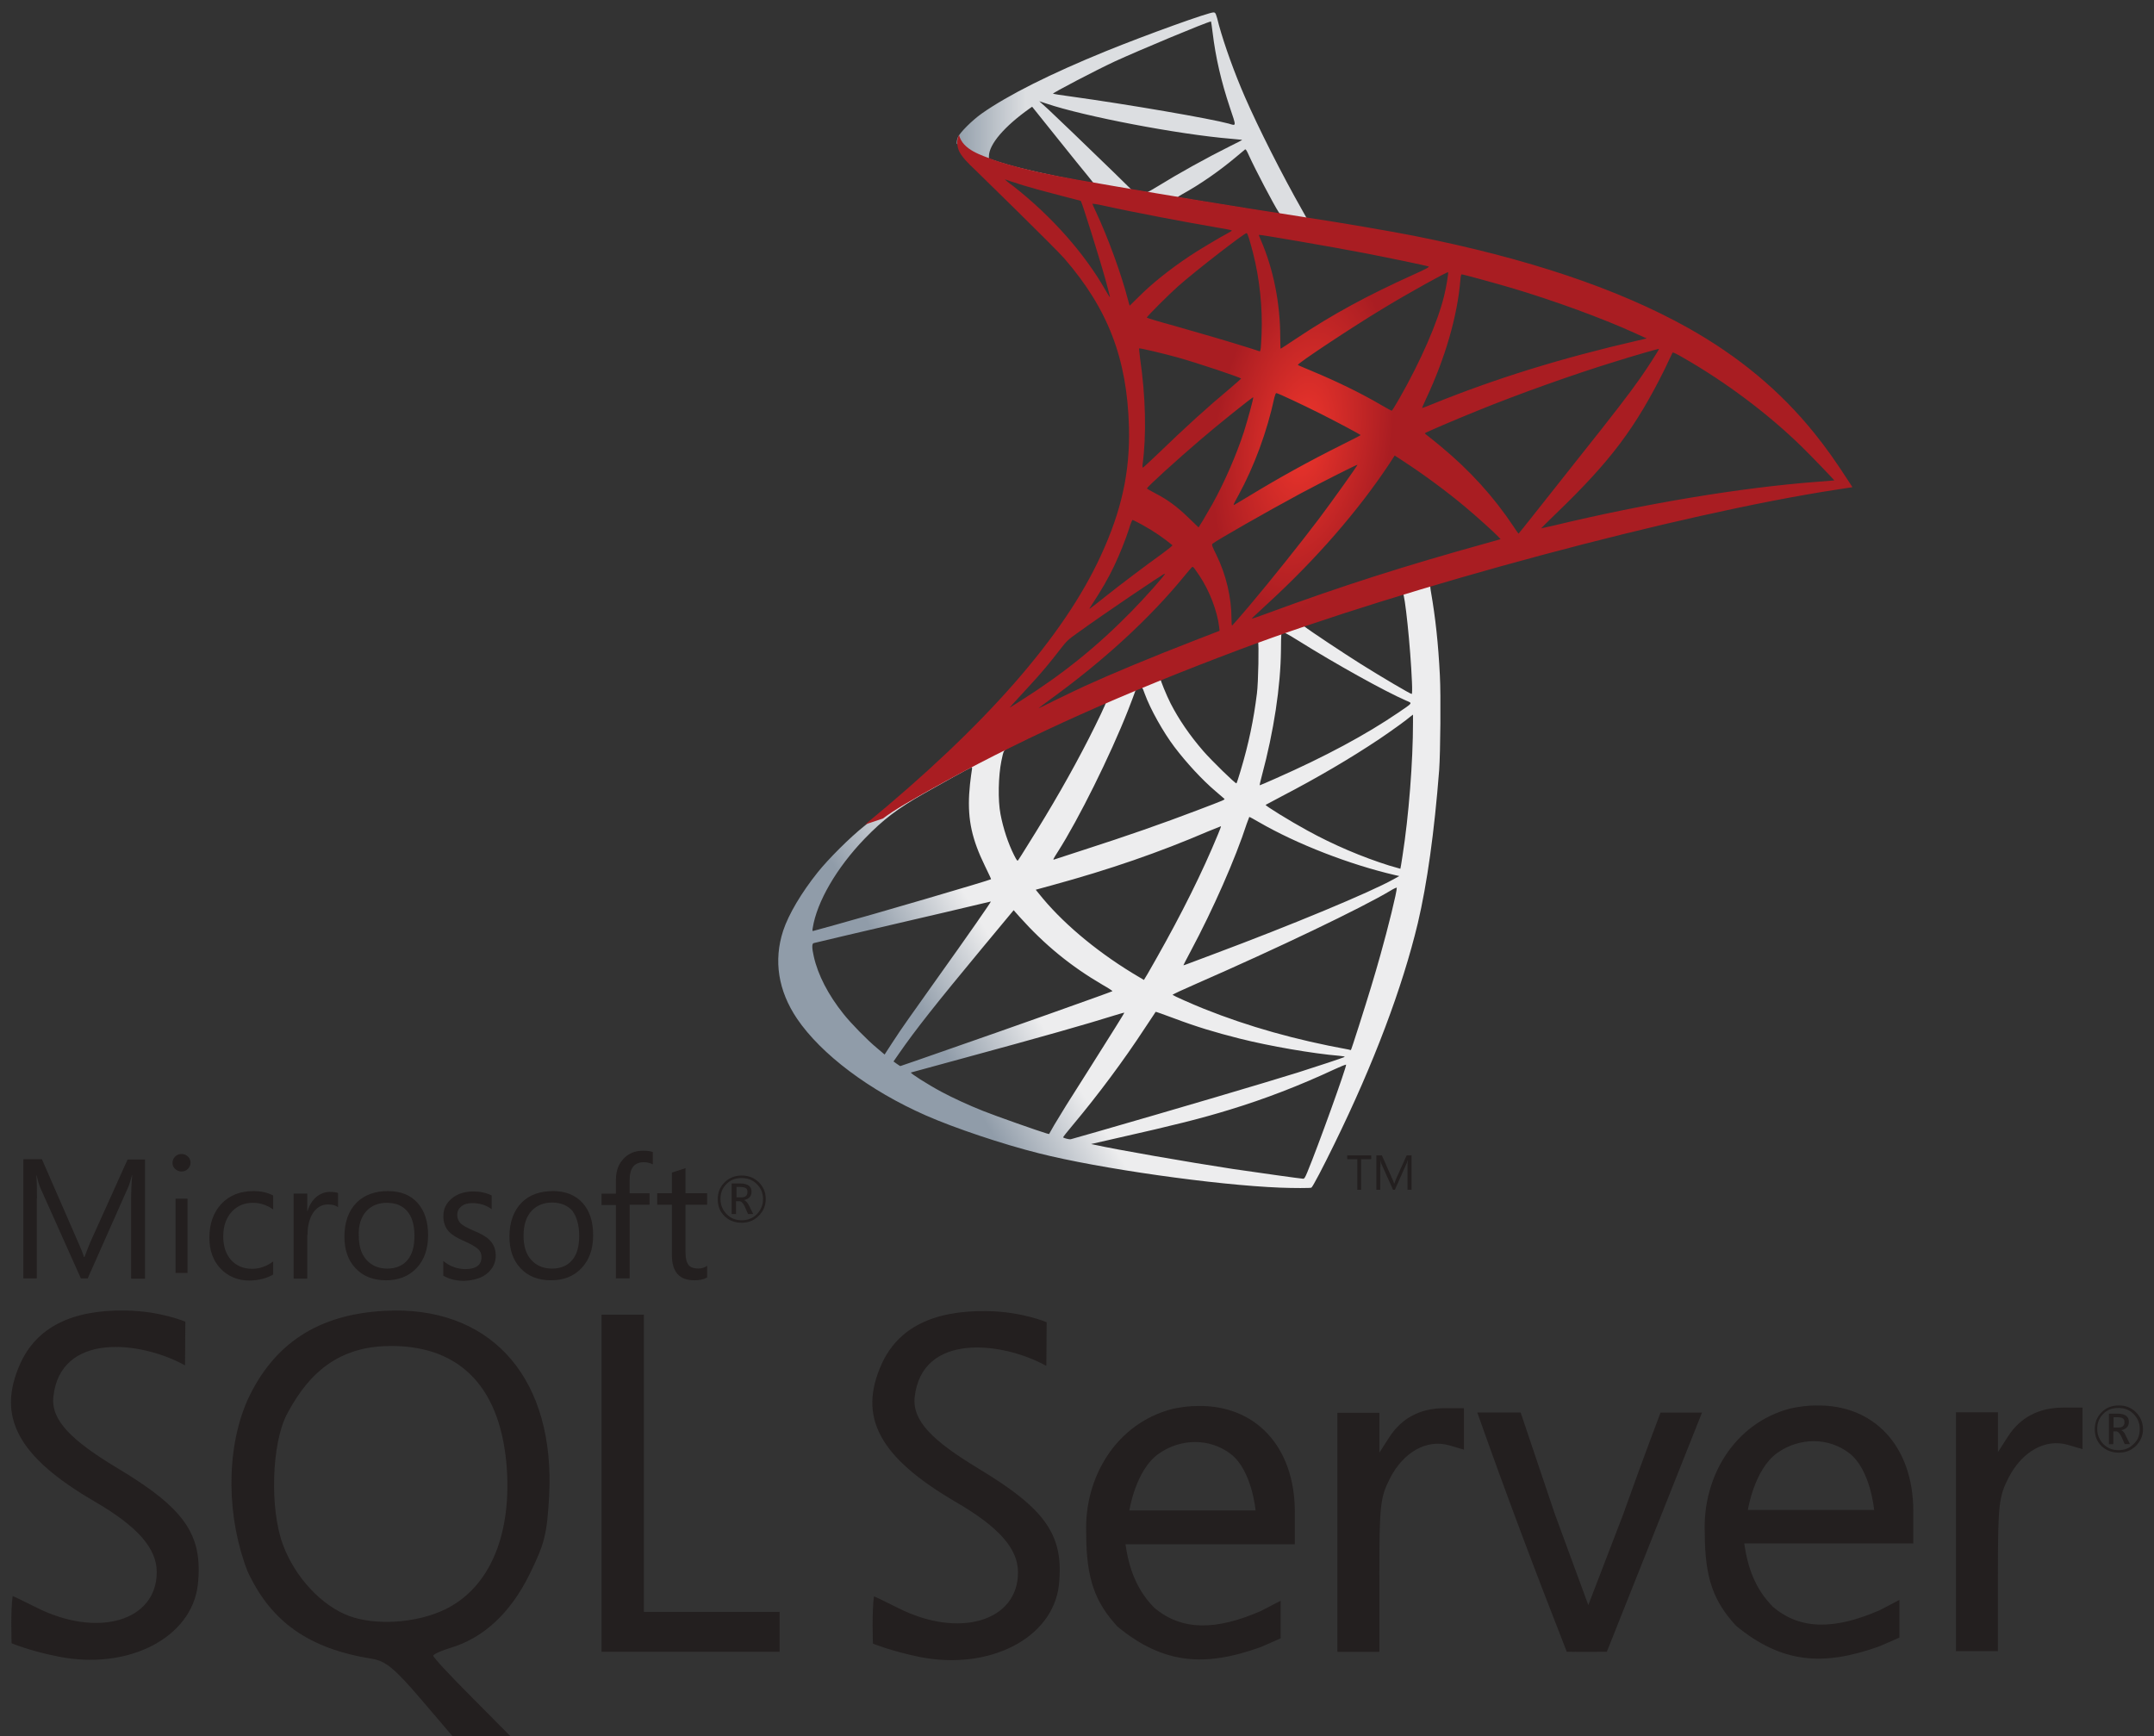 <svg viewBox="0 0 98 79" fill="none" xmlns="http://www.w3.org/2000/svg">
<rect x="0" y="0" width="98" height="79" fill="#333333" stroke="none"/>
<path d="M66.263 25.536L55.551 29.034L46.231 33.147L43.624 33.836C42.96 34.467 42.264 35.107 41.511 35.755C40.685 36.467 39.916 37.115 39.324 37.584C38.669 38.103 37.697 39.074 37.203 39.69C36.466 40.613 35.883 41.592 35.632 42.345C35.187 43.706 35.406 45.082 36.264 46.353C37.365 47.973 39.559 49.624 42.118 50.75C43.422 51.325 45.616 52.062 47.267 52.475C50.012 53.171 55.324 53.924 58.247 54.038C58.838 54.062 59.631 54.062 59.664 54.038C59.728 53.997 60.182 53.131 60.708 52.054C62.506 48.386 63.801 44.945 64.506 42.005C64.927 40.224 65.259 37.852 65.477 35.042C65.534 34.257 65.558 31.625 65.51 30.735C65.437 29.277 65.307 28.095 65.105 26.937C65.073 26.767 65.064 26.613 65.081 26.605C65.113 26.581 65.21 26.549 66.53 26.168L66.263 25.536V25.536H66.263V25.536ZM63.818 26.969C63.915 26.969 64.174 29.455 64.239 31.026C64.255 31.358 64.247 31.577 64.231 31.577C64.166 31.577 62.862 30.807 61.931 30.224C61.121 29.714 59.583 28.694 59.34 28.5C59.259 28.443 59.267 28.435 59.931 28.208C61.056 27.828 63.729 26.969 63.818 26.969ZM58.36 28.767C58.433 28.767 58.619 28.872 59.065 29.148C60.733 30.192 63 31.455 63.971 31.876C64.271 32.006 64.303 31.957 63.615 32.427C62.142 33.431 60.303 34.419 58.052 35.414C57.656 35.593 57.324 35.73 57.316 35.73C57.3 35.73 57.348 35.528 57.413 35.285C57.955 33.269 58.263 31.228 58.279 29.593C58.287 28.783 58.287 28.783 58.36 28.759C58.344 28.767 58.352 28.767 58.36 28.767ZM57.235 29.196C57.283 29.244 57.251 31.058 57.186 31.552C57.04 32.734 56.814 33.836 56.441 35.075C56.352 35.374 56.271 35.625 56.255 35.641C56.223 35.682 55.113 34.597 54.749 34.176C54.117 33.447 53.624 32.718 53.259 32.006C53.073 31.641 52.782 30.929 52.806 30.904C52.935 30.815 57.202 29.164 57.235 29.196ZM51.939 31.277C51.947 31.277 51.956 31.277 51.964 31.285C51.98 31.301 52.037 31.431 52.085 31.576C52.344 32.281 52.927 33.317 53.429 33.981C53.98 34.71 54.7 35.487 55.3 35.997C55.494 36.159 55.672 36.313 55.696 36.337C55.745 36.386 55.761 36.378 54.441 36.88C52.911 37.463 51.243 38.046 49.332 38.661C48.876 38.808 48.42 38.957 47.964 39.107C47.891 39.131 47.915 39.09 48.126 38.758C49.073 37.277 50.514 34.37 51.324 32.313C51.462 31.957 51.599 31.601 51.624 31.52C51.656 31.406 51.697 31.366 51.802 31.309C51.858 31.293 51.915 31.277 51.939 31.277ZM50.32 31.949C50.344 31.965 49.931 32.831 49.526 33.625C48.741 35.155 47.883 36.661 46.733 38.491C46.539 38.807 46.353 39.099 46.328 39.131C46.288 39.188 46.272 39.171 46.142 38.92C45.867 38.378 45.64 37.682 45.519 37.042C45.397 36.41 45.421 35.309 45.559 34.629C45.664 34.127 45.656 34.135 45.899 34.014C46.935 33.487 50.288 31.917 50.32 31.949ZM64.287 32.516V32.856C64.287 34.661 64.093 37.139 63.809 38.945C63.761 39.261 63.72 39.52 63.712 39.528C63.712 39.528 63.477 39.463 63.202 39.382C61.988 39.001 60.668 38.443 59.478 37.787C58.692 37.358 57.55 36.653 57.583 36.621C57.591 36.613 57.931 36.435 58.328 36.224C59.915 35.398 61.437 34.508 62.757 33.625C63.251 33.293 63.996 32.759 64.158 32.613L64.287 32.516ZM44.207 34.912C44.239 34.912 44.231 34.977 44.182 35.269C44.15 35.479 44.11 35.868 44.094 36.135C44.029 37.317 44.223 38.192 44.806 39.39C44.968 39.722 45.098 39.997 45.089 40.005C45.033 40.054 39.673 41.625 37.988 42.086C37.486 42.224 37.049 42.345 37.017 42.353C36.96 42.37 36.952 42.362 36.976 42.224C37.163 41.034 38.069 39.479 39.332 38.167C40.175 37.293 40.847 36.783 41.996 36.127C42.822 35.657 44.093 34.953 44.191 34.92C44.191 34.912 44.199 34.912 44.207 34.912ZM56.838 37.171C56.846 37.163 57.04 37.269 57.275 37.406C59.008 38.41 61.421 39.342 63.477 39.819L63.664 39.86L63.404 40.005C62.328 40.605 58.789 42.078 55.17 43.43C54.644 43.625 54.126 43.819 54.028 43.859C53.931 43.9 53.842 43.924 53.842 43.916C53.842 43.908 53.988 43.625 54.174 43.276C55.186 41.382 56.206 39.074 56.725 37.471C56.789 37.317 56.83 37.18 56.838 37.171ZM55.551 37.593C55.559 37.601 55.494 37.771 55.413 37.965C54.709 39.673 53.785 41.536 52.603 43.625C52.304 44.159 52.053 44.588 52.044 44.588C52.037 44.588 51.794 44.443 51.502 44.264C49.785 43.212 48.263 41.916 47.267 40.661L47.122 40.483L47.858 40.281C50.498 39.56 52.741 38.783 54.968 37.827C55.283 37.698 55.543 37.593 55.551 37.593ZM63.55 40.386C63.55 40.386 63.559 40.394 63.55 40.386C63.559 40.572 63.145 42.24 62.805 43.447C62.522 44.459 62.279 45.252 61.834 46.653C61.639 47.268 61.47 47.778 61.461 47.778C61.453 47.778 61.405 47.77 61.356 47.754C58.951 47.317 56.798 46.71 54.773 45.9C54.206 45.673 53.397 45.309 53.348 45.268C53.332 45.252 53.818 45.025 54.433 44.758C58.117 43.147 61.939 41.317 63.251 40.532C63.405 40.434 63.526 40.386 63.55 40.386ZM45.081 41.018C45.098 41.034 44.069 42.516 42.628 44.532C42.126 45.236 41.543 46.062 41.324 46.37C41.106 46.677 40.774 47.163 40.588 47.455L40.247 47.981L39.883 47.673C39.454 47.317 38.709 46.556 38.377 46.135C37.681 45.269 37.211 44.353 37.025 43.52C36.936 43.131 36.936 42.937 37.017 42.912C37.138 42.88 39.3 42.37 41.324 41.9C42.45 41.641 43.753 41.333 44.223 41.22C44.693 41.106 45.073 41.018 45.081 41.018ZM46.118 41.414L46.377 41.706C47.543 43.009 48.733 43.973 50.174 44.815C50.433 44.961 50.628 45.09 50.611 45.099C50.555 45.139 45.608 46.896 43.316 47.689C42.029 48.143 40.968 48.507 40.96 48.507C40.952 48.507 40.879 48.459 40.798 48.402L40.652 48.297L40.887 47.957C41.648 46.855 42.604 45.649 44.685 43.139L46.118 41.414ZM52.579 46.038C52.587 46.029 52.943 46.159 53.381 46.321C54.433 46.718 55.267 46.969 56.385 47.252C57.761 47.6 59.753 47.941 60.927 48.038C61.105 48.054 61.202 48.07 61.17 48.094C61.113 48.127 59.923 48.523 59.048 48.799C57.656 49.236 53.405 50.491 49.94 51.487C49.3 51.673 48.749 51.827 48.717 51.835C48.636 51.851 48.369 51.778 48.369 51.746C48.369 51.73 48.563 51.479 48.798 51.203C49.964 49.811 51.122 48.256 52.085 46.783C52.352 46.378 52.579 46.046 52.579 46.038ZM51.154 46.078C51.162 46.086 50.587 47.009 49.583 48.596C49.154 49.268 48.676 50.029 48.506 50.297C48.344 50.556 48.101 50.961 47.964 51.187L47.729 51.6L47.608 51.568C47.316 51.487 45.267 50.766 44.725 50.547C44.053 50.28 43.357 49.956 42.838 49.681C42.191 49.333 41.381 48.815 41.446 48.799C41.462 48.791 42.571 48.491 43.907 48.127C47.454 47.163 49.421 46.604 50.709 46.2C50.944 46.127 51.146 46.07 51.154 46.078ZM61.235 48.442H61.243C61.275 48.523 59.964 52.167 59.486 53.317C59.38 53.576 59.34 53.641 59.283 53.632C59.146 53.624 57.243 53.357 56.085 53.187C54.069 52.88 50.684 52.288 49.834 52.094L49.64 52.054L50.846 51.778C53.437 51.195 54.684 50.88 55.947 50.491C57.542 50.005 59.121 49.398 60.716 48.653C60.967 48.539 61.178 48.45 61.235 48.442Z" fill="url(#paint0_linear)"/>
<path d="M55.218 0.565C55.04 0.541 52.166 1.577 50.312 2.33C47.81 3.35 45.866 4.322 44.668 5.164C44.223 5.48 43.664 6.038 43.575 6.257C43.543 6.338 43.526 6.435 43.526 6.532L44.611 7.561L47.194 8.387L53.34 9.488L60.368 10.694L60.441 10.087C60.417 10.087 60.4 10.079 60.376 10.079L59.453 9.933L59.267 9.601C58.311 7.917 57.259 5.828 56.643 4.419C56.166 3.326 55.712 2.063 55.461 1.156C55.324 0.605 55.307 0.573 55.218 0.565V0.565H55.218V0.565ZM55.089 0.978H55.097C55.105 0.986 55.137 1.213 55.17 1.48C55.307 2.614 55.559 3.706 55.955 4.889C56.255 5.779 56.255 5.731 55.907 5.625C55.081 5.399 51.38 4.759 48.7 4.387C48.271 4.33 47.907 4.273 47.907 4.265C47.874 4.233 49.842 3.205 50.708 2.8C51.818 2.29 54.862 1.018 55.089 0.978ZM47.283 4.605L47.599 4.71C49.316 5.294 53.631 6.119 56.012 6.314C56.279 6.338 56.506 6.362 56.514 6.362C56.522 6.37 56.295 6.492 56.004 6.63C54.854 7.204 53.591 7.909 52.716 8.451C52.457 8.613 52.222 8.743 52.19 8.743C52.158 8.743 51.988 8.71 51.809 8.686L51.486 8.638L50.676 7.844C49.251 6.459 48.134 5.391 47.704 4.986L47.283 4.605ZM46.959 4.856L48.101 6.281C48.724 7.067 49.356 7.836 49.494 8.006C49.631 8.176 49.745 8.314 49.737 8.322C49.704 8.346 48.085 8.03 47.227 7.836C46.344 7.634 45.98 7.536 45.437 7.366L44.992 7.221V7.107C45 6.565 45.688 5.755 46.854 4.929L46.959 4.856ZM56.66 6.8C56.692 6.8 56.732 6.872 56.83 7.091C57.105 7.698 57.963 9.334 58.174 9.65C58.239 9.755 58.352 9.763 57.21 9.577C54.465 9.131 53.583 8.986 53.583 8.97C53.583 8.962 53.664 8.905 53.769 8.848C54.619 8.379 55.477 7.779 56.239 7.14C56.425 6.986 56.595 6.84 56.627 6.816C56.635 6.8 56.651 6.791 56.66 6.8Z" fill="url(#paint1_linear)"/>
<path d="M43.632 6.144C43.632 6.144 43.454 6.427 43.624 6.848C43.73 7.107 44.037 7.423 44.385 7.747C44.385 7.747 47.989 11.261 48.426 11.763C50.417 14.062 51.284 16.329 51.365 19.455C51.413 21.463 51.033 23.228 50.086 25.277C48.401 28.953 44.847 33.009 39.365 37.511L40.167 37.244C40.685 36.855 41.39 36.442 43.041 35.535C46.855 33.446 51.146 31.527 56.409 29.552C63.988 26.702 76.449 23.366 83.542 22.281L84.279 22.167L84.165 21.989C83.518 20.985 83.072 20.362 82.538 19.698C80.983 17.771 79.097 16.208 76.789 14.913C73.615 13.139 69.51 11.755 64.312 10.726C63.332 10.532 61.178 10.16 59.429 9.893C55.721 9.318 53.324 8.921 50.685 8.467C49.737 8.306 48.32 8.063 47.381 7.86C46.895 7.755 45.964 7.536 45.236 7.285C44.653 7.059 43.81 6.832 43.632 6.144ZM45.721 8.168C45.729 8.16 45.859 8.208 46.029 8.265C46.337 8.37 46.733 8.492 47.203 8.621C47.559 8.719 47.915 8.814 48.272 8.905C48.758 9.026 49.163 9.139 49.171 9.139C49.227 9.196 50.045 11.811 50.321 12.815C50.426 13.196 50.507 13.52 50.499 13.52C50.49 13.528 50.401 13.39 50.296 13.204C49.349 11.536 47.851 9.844 46.118 8.483C45.892 8.322 45.721 8.176 45.721 8.168ZM49.705 9.269C49.746 9.269 49.924 9.293 50.142 9.342C51.519 9.65 53.988 10.119 55.567 10.386C55.834 10.427 56.045 10.476 56.045 10.492C56.045 10.508 55.948 10.565 55.826 10.629C55.559 10.767 54.482 11.406 54.126 11.649C53.227 12.249 52.418 12.896 51.835 13.479C51.6 13.714 51.397 13.909 51.397 13.909C51.397 13.909 51.349 13.771 51.308 13.601C51.017 12.475 50.41 10.807 49.859 9.633C49.77 9.447 49.697 9.277 49.697 9.261C49.697 9.277 49.697 9.269 49.705 9.269ZM56.717 10.605C56.766 10.621 56.847 10.896 57.008 11.504C57.308 12.678 57.446 13.989 57.397 15.212C57.381 15.552 57.365 15.868 57.349 15.909L57.324 15.989L56.903 15.852C56.037 15.576 54.628 15.164 53.422 14.823C52.733 14.637 52.175 14.467 52.175 14.451C52.175 14.402 53.179 13.398 53.608 13.018C54.425 12.297 56.644 10.581 56.717 10.605ZM57.276 10.686C57.3 10.662 60.628 11.236 62.142 11.528C63.267 11.747 64.903 12.087 65 12.127C65.049 12.143 64.879 12.241 64.336 12.483C62.199 13.447 60.611 14.313 59.033 15.366C58.62 15.641 58.272 15.868 58.264 15.868C58.255 15.868 58.247 15.633 58.247 15.35C58.247 13.811 57.94 12.257 57.373 10.945C57.316 10.816 57.268 10.694 57.276 10.686ZM65.883 12.386C65.907 12.411 65.802 13.066 65.704 13.455C65.413 14.662 64.628 16.451 63.664 18.135C63.494 18.435 63.34 18.678 63.324 18.686C63.308 18.694 63.089 18.572 62.838 18.427C61.899 17.876 60.83 17.358 59.664 16.872C59.34 16.734 59.057 16.621 59.049 16.605C58.992 16.556 61.599 14.832 62.976 14.006C64.069 13.342 65.85 12.354 65.883 12.386ZM66.498 12.483C66.571 12.483 68.045 12.888 68.814 13.115C70.716 13.682 72.903 14.483 74.328 15.131L74.919 15.399L74.506 15.495C71.024 16.297 68.045 17.22 65.17 18.386C64.935 18.483 64.725 18.564 64.709 18.564C64.692 18.564 64.773 18.378 64.879 18.151C65.745 16.313 66.304 14.394 66.441 12.759C66.45 12.605 66.474 12.483 66.498 12.483ZM51.827 15.852C51.851 15.828 52.976 16.095 53.584 16.265C54.507 16.524 56.466 17.18 56.466 17.228C56.466 17.236 56.247 17.423 55.988 17.649C54.928 18.532 53.907 19.463 52.685 20.645C52.32 20.993 52.013 21.277 51.997 21.277C51.98 21.277 51.972 21.228 51.98 21.163C52.166 19.803 52.126 18.054 51.867 16.281C51.843 16.054 51.818 15.86 51.827 15.852ZM75.478 15.876C75.494 15.892 74.959 16.734 74.619 17.212C74.133 17.908 73.421 18.831 71.809 20.856C70.96 21.924 70.004 23.131 69.688 23.536C69.364 23.941 69.097 24.281 69.089 24.281C69.081 24.281 68.976 24.135 68.862 23.957C67.956 22.596 66.87 21.406 65.583 20.337C65.34 20.135 65.073 19.916 64.984 19.852C64.895 19.787 64.822 19.722 64.822 19.714C64.822 19.69 66.198 19.099 67.243 18.678C69.073 17.933 71.567 17.042 73.437 16.467C74.417 16.16 75.461 15.86 75.478 15.876ZM76.101 16.038C76.133 16.03 76.328 16.127 76.562 16.265C78.53 17.39 80.457 18.84 81.979 20.329C82.409 20.75 83.469 21.852 83.453 21.86C83.453 21.86 83.081 21.892 82.643 21.924C79.234 22.184 74.87 22.904 70.676 23.916C70.393 23.981 70.142 24.038 70.126 24.038C70.109 24.038 70.425 23.722 70.822 23.341C73.283 20.969 74.409 19.471 75.737 16.799C75.923 16.402 76.085 16.062 76.101 16.038C76.093 16.038 76.093 16.038 76.101 16.038ZM58.069 17.884C58.183 17.908 59.235 18.402 60.029 18.799C60.757 19.163 61.85 19.746 61.907 19.795C61.915 19.803 61.526 20.005 61.049 20.24C59.527 21.001 58.223 21.722 56.863 22.548C56.474 22.783 56.15 22.977 56.142 22.977C56.11 22.977 56.118 22.945 56.337 22.548C57.065 21.22 57.648 19.633 57.98 18.087C58.013 17.965 58.045 17.884 58.069 17.884ZM57.017 18.078C57.041 18.103 56.766 19.099 56.596 19.641C56.264 20.669 55.705 21.957 55.163 22.928C55.033 23.155 54.839 23.487 54.733 23.673L54.531 23.997L54.077 23.56C53.551 23.05 53.122 22.734 52.572 22.451C52.353 22.337 52.183 22.24 52.183 22.224C52.183 22.159 53.567 20.904 54.628 19.997C55.389 19.341 56.992 18.054 57.017 18.078ZM63.454 20.726L63.85 20.985C64.757 21.576 65.826 22.362 66.644 23.05C67.105 23.43 67.996 24.232 68.174 24.426L68.271 24.532L67.615 24.718C63.907 25.746 61.041 26.661 57.697 27.892C57.324 28.029 57.008 28.143 56.984 28.143C56.936 28.143 56.895 28.183 57.729 27.414C59.867 25.447 61.761 23.277 63.17 21.163L63.454 20.726ZM61.761 21.147C61.778 21.163 60.668 22.726 60.004 23.609C59.211 24.661 57.802 26.426 56.83 27.576C56.426 28.054 56.078 28.451 56.061 28.459C56.037 28.467 56.029 28.345 56.029 28.159C56.029 27.179 55.778 26.135 55.34 25.244C55.154 24.872 55.122 24.783 55.163 24.742C55.316 24.605 57.672 23.26 59.162 22.459C60.166 21.924 61.737 21.131 61.761 21.147ZM51.527 23.657C51.551 23.657 51.737 23.754 51.948 23.868C52.466 24.151 52.928 24.467 53.341 24.807C53.357 24.823 53.146 24.993 52.871 25.196C52.102 25.746 50.936 26.629 50.256 27.171C49.543 27.738 49.519 27.754 49.6 27.633C50.134 26.815 50.401 26.354 50.685 25.762C50.936 25.236 51.187 24.613 51.365 24.07C51.43 23.835 51.511 23.657 51.527 23.657ZM54.256 25.795C54.296 25.787 54.345 25.86 54.563 26.183C55.025 26.872 55.381 27.795 55.47 28.54L55.486 28.702L54.377 29.131C52.393 29.9 50.563 30.661 49.325 31.228C48.976 31.39 48.369 31.681 47.972 31.876C47.576 32.078 47.252 32.232 47.252 32.224C47.252 32.216 47.503 32.029 47.81 31.803C50.231 30.046 52.328 28.119 53.899 26.192C54.069 25.989 54.223 25.803 54.239 25.795L54.256 25.795ZM53.001 26.102C53.033 26.135 52.11 27.179 51.478 27.819C49.916 29.414 48.369 30.661 46.45 31.876C46.207 32.029 45.989 32.167 45.964 32.183C45.908 32.216 45.98 32.135 46.823 31.22C47.357 30.645 47.762 30.159 48.223 29.56C48.531 29.163 48.588 29.107 49.033 28.791C50.223 27.932 52.968 26.07 53.001 26.102Z" fill="url(#paint2_radial)"/>
<path d="M17.938 59.629C17.789 59.629 17.64 59.644 17.492 59.644C14.475 59.804 12.44 61.132 11.25 63.725C10.233 66.07 10.344 69.135 11.262 71.494C12.329 73.799 14.054 75.016 16.932 75.476C17.541 75.576 17.95 75.91 19.13 77.287L20.581 78.988H23.213L21.463 77.223C20.495 76.256 19.713 75.413 19.713 75.339C19.713 75.265 20.083 75.103 20.531 74.966C22.008 74.519 23.235 73.378 24.093 71.629C24.787 70.225 24.887 69.791 24.986 68.043C25.247 62.842 22.505 59.591 17.938 59.628L17.938 59.629ZM20.246 73.23C18.966 73.851 17.106 73.975 15.892 73.529C14.637 73.068 13.422 71.765 12.875 70.289C12.268 68.675 12.354 65.698 13.049 64.358C14.166 62.223 15.643 61.242 17.802 61.242C21.003 61.242 22.825 63.203 23.063 66.888C23.25 69.965 22.22 72.273 20.248 73.229L20.246 73.23ZM65.723 64.072C64.619 64.072 63.773 64.519 63.204 65.4L62.757 66.097V64.284H60.846V75.156H62.756V71.681C62.756 68.503 62.796 68.132 63.24 67.262C63.852 66.07 64.905 65.475 65.922 65.76L66.605 65.959V64.075H65.723V64.072ZM54.495 63.972C54.121 63.972 53.724 64.022 53.329 64.109C50.771 64.778 49.33 67.225 49.418 69.744C49.418 71.853 49.828 72.907 50.845 74.013C52.93 75.724 54.816 75.86 57.36 74.942C57.794 74.757 58.266 74.544 58.266 74.544V72.834L57.36 73.303C55.301 74.2 53.75 74.2 52.507 73.144C51.715 72.337 51.366 71.369 51.205 70.265H58.911V68.799C58.911 65.811 57.112 63.924 54.494 63.972H54.495ZM51.379 68.739C51.379 68.739 51.664 66.875 52.719 66.144C53.228 65.785 53.811 65.612 54.382 65.612C54.954 65.612 55.524 65.797 55.995 66.157C56.963 66.901 57.125 68.725 57.125 68.725H51.379V68.739H51.379ZM5.306 66.779C3.234 65.523 2.315 64.618 2.428 63.551C2.749 60.598 6.398 61.007 8.418 62.124L8.433 60.137C8.433 60.137 7.316 59.654 5.715 59.628C3.259 59.591 1.671 60.396 0.926 62.036C-0.167 64.455 0.801 66.279 4.299 68.314C6.263 69.457 7.131 70.448 7.131 71.53C7.131 73.764 4.437 74.544 1.658 73.142C1.086 72.858 0.602 72.62 0.576 72.62C0.477 73.253 0.528 74.769 0.528 74.769C0.528 74.769 1.382 75.127 2.663 75.375C5.839 76.008 8.729 74.518 9.002 72.099C9.24 69.828 8.418 68.637 5.306 66.777L5.306 66.779ZM82.637 63.947C82.264 63.947 81.868 63.998 81.456 64.085C78.901 64.754 77.463 67.201 77.561 69.72C77.561 71.826 77.969 72.87 78.987 73.975C81.071 75.687 82.957 75.825 85.514 74.905C85.947 74.721 86.418 74.51 86.418 74.51V72.797L85.513 73.269C83.449 74.163 81.898 74.163 80.66 73.107C79.863 72.301 79.518 71.345 79.357 70.228H87.049V68.762C87.049 65.788 85.251 63.9 82.632 63.95L82.637 63.947ZM79.52 68.714C79.52 68.714 79.808 66.853 80.862 66.107C81.369 65.747 81.952 65.573 82.523 65.573C83.092 65.573 83.665 65.758 84.137 66.12C85.104 66.864 85.267 68.701 85.267 68.701H79.522L79.52 68.714ZM44.492 66.803C42.42 65.55 41.503 64.642 41.614 63.575C41.936 60.621 45.585 61.031 47.605 62.148L47.62 60.162C47.62 60.162 46.502 59.678 44.901 59.655C42.445 59.618 40.857 60.423 40.112 62.063C39.02 64.482 40.001 66.306 43.487 68.341C45.448 69.482 46.316 70.461 46.316 71.543C46.316 73.777 43.624 74.57 40.844 73.155C40.275 72.87 39.792 72.635 39.763 72.635C39.663 73.269 39.715 74.784 39.715 74.784C39.715 74.784 40.559 75.13 41.835 75.39C45.014 76.025 47.906 74.537 48.177 72.117C48.414 69.858 47.594 68.667 44.492 66.805V66.803H44.492ZM93.866 64.046C92.761 64.046 91.906 64.495 91.347 65.375L90.9 66.07V64.26H88.989V75.129H90.899V71.654C90.899 68.478 90.937 68.105 91.383 67.237C91.995 66.046 93.047 65.45 94.065 65.736L94.748 65.935V64.046H93.866V64.046ZM29.294 66.74V59.816H27.367V75.153H35.47V73.341H29.294V66.74H29.294ZM73.851 68.899L72.263 73.031L70.736 68.876L69.185 64.271H67.213C68.491 67.894 69.881 71.58 71.282 75.153C71.89 75.167 72.499 75.153 73.107 75.153L75.251 69.768L77.436 64.272H75.55C75.55 64.272 74.718 66.456 73.85 68.9L73.851 68.899ZM33.734 55.636C34.044 55.636 34.303 55.537 34.516 55.323C34.727 55.113 34.838 54.865 34.838 54.555C34.838 54.245 34.727 53.986 34.516 53.786C34.303 53.587 34.057 53.487 33.748 53.487C33.435 53.487 33.176 53.587 32.965 53.798C32.752 54.008 32.655 54.267 32.655 54.566C32.655 54.879 32.755 55.138 32.965 55.335C33.164 55.534 33.423 55.633 33.734 55.633V55.636ZM33.051 53.872C33.236 53.687 33.461 53.601 33.748 53.601C34.018 53.601 34.243 53.687 34.431 53.872C34.616 54.057 34.716 54.282 34.716 54.555C34.716 54.828 34.616 55.064 34.431 55.249C34.243 55.434 34.018 55.522 33.748 55.522C33.473 55.522 33.25 55.437 33.065 55.249C32.88 55.064 32.78 54.828 32.78 54.555C32.78 54.282 32.866 54.057 33.051 53.872ZM33.51 54.654H33.636C33.724 54.654 33.81 54.74 33.885 54.902L34.034 55.238H34.269L34.084 54.865C34.008 54.716 33.934 54.629 33.848 54.604C33.957 54.579 34.044 54.542 34.107 54.468C34.169 54.404 34.192 54.317 34.192 54.219C34.192 54.105 34.156 54.02 34.081 53.957C33.996 53.886 33.859 53.847 33.682 53.847H33.287V55.238H33.486V54.654L33.51 54.654ZM33.51 54.008H33.684C33.809 54.008 33.897 54.034 33.946 54.071C33.993 54.108 34.006 54.157 34.006 54.245C34.006 54.405 33.906 54.481 33.721 54.481H33.508V54.008H33.51ZM1.683 54.531C1.683 54.047 1.669 53.687 1.658 53.475H1.669C1.719 53.725 1.78 53.912 1.83 54.035L3.68 58.168H3.99L5.84 53.998C5.89 53.885 5.94 53.714 6.001 53.476H6.015C5.978 53.889 5.965 54.248 5.965 54.533V58.181H6.598V52.759H5.804L4.104 56.53C4.041 56.679 3.954 56.903 3.843 57.199H3.818C3.781 57.052 3.694 56.829 3.57 56.556L1.908 52.746H1.064V58.168H1.673V54.533L1.683 54.531ZM7.986 54.541H8.532V57.917H7.986V54.541ZM8.259 53.303C8.373 53.303 8.47 53.264 8.544 53.189C8.619 53.115 8.669 53.018 8.669 52.904C8.669 52.793 8.632 52.694 8.545 52.62C8.468 52.544 8.37 52.506 8.258 52.506C8.147 52.506 8.047 52.544 7.973 52.62C7.898 52.694 7.848 52.793 7.848 52.904C7.848 53.028 7.886 53.115 7.973 53.189C8.059 53.264 8.147 53.303 8.258 53.303H8.259ZM12.428 57.992V57.397C12.13 57.62 11.808 57.731 11.475 57.731C11.077 57.731 10.754 57.595 10.517 57.333C10.283 57.074 10.157 56.714 10.157 56.265C10.157 55.796 10.283 55.423 10.541 55.138C10.791 54.865 11.114 54.728 11.509 54.728C11.832 54.728 12.142 54.828 12.429 55.028V54.394C12.168 54.258 11.871 54.195 11.535 54.195C10.914 54.195 10.431 54.394 10.069 54.779C9.711 55.163 9.526 55.685 9.526 56.315C9.526 56.876 9.686 57.347 10.021 57.707C10.37 58.077 10.815 58.265 11.361 58.265C11.784 58.253 12.13 58.165 12.428 57.992ZM13.992 56.191C13.992 55.746 14.092 55.386 14.277 55.138C14.451 54.915 14.661 54.803 14.91 54.803C15.121 54.803 15.27 54.841 15.38 54.928V54.282C15.294 54.245 15.171 54.232 15.01 54.232C14.786 54.232 14.587 54.307 14.412 54.445C14.227 54.592 14.079 54.815 13.992 55.1H13.978V54.307H13.359V58.178H13.98V56.191H13.992ZM17.554 58.255C18.138 58.255 18.607 58.067 18.956 57.694C19.303 57.324 19.477 56.826 19.477 56.205C19.477 55.572 19.317 55.089 18.993 54.728C18.671 54.368 18.224 54.195 17.641 54.195C17.057 54.195 16.588 54.368 16.239 54.704C15.866 55.074 15.67 55.596 15.67 56.267C15.67 56.85 15.829 57.334 16.165 57.694C16.512 58.067 16.972 58.253 17.554 58.253V58.255ZM16.672 55.101C16.908 54.852 17.218 54.728 17.602 54.728C18.001 54.728 18.3 54.852 18.522 55.101C18.745 55.362 18.856 55.733 18.856 56.23C18.856 56.702 18.757 57.074 18.546 57.323C18.335 57.583 18.025 57.721 17.615 57.721C17.217 57.721 16.908 57.583 16.672 57.323C16.437 57.061 16.325 56.702 16.325 56.23C16.3 55.76 16.424 55.376 16.672 55.101ZM22.193 57.917C22.429 57.707 22.555 57.448 22.555 57.123C22.555 56.839 22.455 56.602 22.27 56.416C22.119 56.267 21.886 56.132 21.549 55.995C21.25 55.87 21.065 55.759 20.965 55.672C20.866 55.572 20.804 55.449 20.804 55.273C20.804 55.113 20.867 54.989 20.989 54.889C21.115 54.79 21.274 54.741 21.488 54.741C21.822 54.741 22.108 54.83 22.37 55.016V54.395C22.119 54.27 21.847 54.211 21.537 54.211C21.139 54.211 20.803 54.32 20.555 54.532C20.295 54.743 20.171 55.016 20.171 55.337C20.171 55.622 20.256 55.858 20.419 56.032C20.555 56.18 20.789 56.331 21.113 56.466C21.423 56.603 21.634 56.726 21.746 56.826C21.857 56.926 21.907 57.049 21.907 57.196C21.907 57.557 21.659 57.744 21.176 57.744C20.803 57.744 20.468 57.621 20.169 57.374V58.042C20.44 58.205 20.764 58.279 21.123 58.279C21.582 58.255 21.942 58.142 22.19 57.919L22.193 57.917ZM25.147 54.195C24.564 54.195 24.094 54.368 23.746 54.704C23.376 55.074 23.177 55.597 23.177 56.267C23.177 56.85 23.337 57.334 23.672 57.694C24.02 58.067 24.479 58.253 25.062 58.253C25.66 58.253 26.115 58.066 26.464 57.693C26.812 57.323 26.986 56.825 26.986 56.204C26.986 55.571 26.824 55.087 26.502 54.727C26.166 54.367 25.719 54.193 25.15 54.193L25.147 54.195ZM26.351 56.23C26.351 56.702 26.252 57.074 26.041 57.323C25.83 57.583 25.52 57.721 25.11 57.721C24.712 57.721 24.403 57.583 24.167 57.323C23.932 57.061 23.82 56.702 23.82 56.23C23.82 55.732 23.943 55.348 24.192 55.089C24.427 54.841 24.738 54.716 25.123 54.716C25.507 54.716 25.816 54.841 26.039 55.089C26.239 55.362 26.35 55.733 26.35 56.23H26.351ZM28.028 58.166H28.647V54.815H29.553V54.294H28.646V53.697C28.646 53.153 28.857 52.88 29.293 52.88C29.439 52.88 29.588 52.917 29.7 52.98V52.42C29.588 52.371 29.439 52.359 29.253 52.359C28.918 52.359 28.645 52.459 28.422 52.67C28.161 52.917 28.023 53.239 28.023 53.674V54.309H27.368V54.83H28.023V58.168L28.028 58.166ZM30.57 57.111C30.57 57.868 30.905 58.253 31.588 58.253C31.835 58.253 32.022 58.214 32.171 58.125V57.593C32.057 57.678 31.922 57.718 31.773 57.718C31.562 57.718 31.414 57.668 31.328 57.556C31.239 57.445 31.189 57.257 31.189 56.998V54.814H32.171V54.293H31.189V53.152C30.976 53.226 30.767 53.288 30.569 53.351V54.293H29.9V54.814H30.569V57.109L30.57 57.111ZM97.167 64.245C96.957 64.046 96.707 63.947 96.399 63.947C96.086 63.947 95.827 64.046 95.616 64.26C95.405 64.469 95.306 64.729 95.306 65.028C95.306 65.338 95.405 65.597 95.614 65.797C95.825 65.996 96.084 66.096 96.397 66.096C96.706 66.096 96.966 65.996 97.18 65.785C97.389 65.572 97.5 65.326 97.5 65.017C97.489 64.704 97.376 64.445 97.166 64.246L97.167 64.245ZM97.067 65.711C96.882 65.896 96.658 65.982 96.384 65.982C96.114 65.982 95.889 65.896 95.701 65.711C95.516 65.523 95.417 65.289 95.417 65.014C95.417 64.743 95.502 64.519 95.69 64.331C95.875 64.146 96.099 64.061 96.384 64.061C96.655 64.061 96.88 64.146 97.067 64.331C97.252 64.519 97.352 64.743 97.352 65.014C97.352 65.302 97.267 65.523 97.067 65.711ZM96.51 65.078C96.621 65.052 96.709 65.003 96.77 64.941C96.833 64.877 96.856 64.79 96.856 64.691C96.856 64.58 96.82 64.492 96.745 64.431C96.659 64.359 96.521 64.321 96.346 64.321H95.951V65.71H96.15V65.126H96.274C96.359 65.126 96.445 65.212 96.521 65.374L96.669 65.708H96.906L96.721 65.335C96.656 65.173 96.582 65.099 96.507 65.075L96.51 65.078ZM96.373 64.953H96.16V64.483H96.335C96.459 64.483 96.545 64.506 96.595 64.544C96.645 64.581 96.656 64.63 96.656 64.718C96.656 64.879 96.557 64.953 96.372 64.953L96.373 64.953ZM61.753 54.134H61.926V52.743H62.386V52.57H61.293V52.743H61.753V54.134H61.753ZM62.806 53.089C62.806 52.954 62.806 52.843 62.796 52.781C62.807 52.854 62.833 52.904 62.844 52.941L63.378 54.134H63.463L63.998 52.93C64.013 52.893 64.024 52.844 64.048 52.781C64.037 52.904 64.037 53.004 64.037 53.079V54.132H64.222V52.57H63.998L63.514 53.648C63.503 53.687 63.465 53.762 63.441 53.848H63.426C63.416 53.798 63.391 53.748 63.355 53.663L62.871 52.57H62.621V54.135H62.796V53.091L62.806 53.089Z" fill="#231F1F"/>
<defs>
<linearGradient id="paint0_linear" x1="43.467" y1="48.764" x2="47.34" y2="46.476" gradientUnits="userSpaceOnUse">
<stop stop-color="#909CA9"/>
<stop offset="1" stop-color="#EDEDEE"/>
</linearGradient>
<linearGradient id="paint1_linear" x1="43.555" y1="5.614" x2="46.672" y2="5.614" gradientUnits="userSpaceOnUse">
<stop stop-color="#939FAB"/>
<stop offset="1" stop-color="#DCDEE1"/>
</linearGradient>
<radialGradient id="paint2_radial" cx="0" cy="0" r="1" gradientUnits="userSpaceOnUse" gradientTransform="translate(59.283 19.908) rotate(-171.457) scale(4.018 8.039)">
<stop stop-color="#EE352C"/>
<stop offset="1" stop-color="#A91D22"/>
</radialGradient>
</defs>
</svg>
